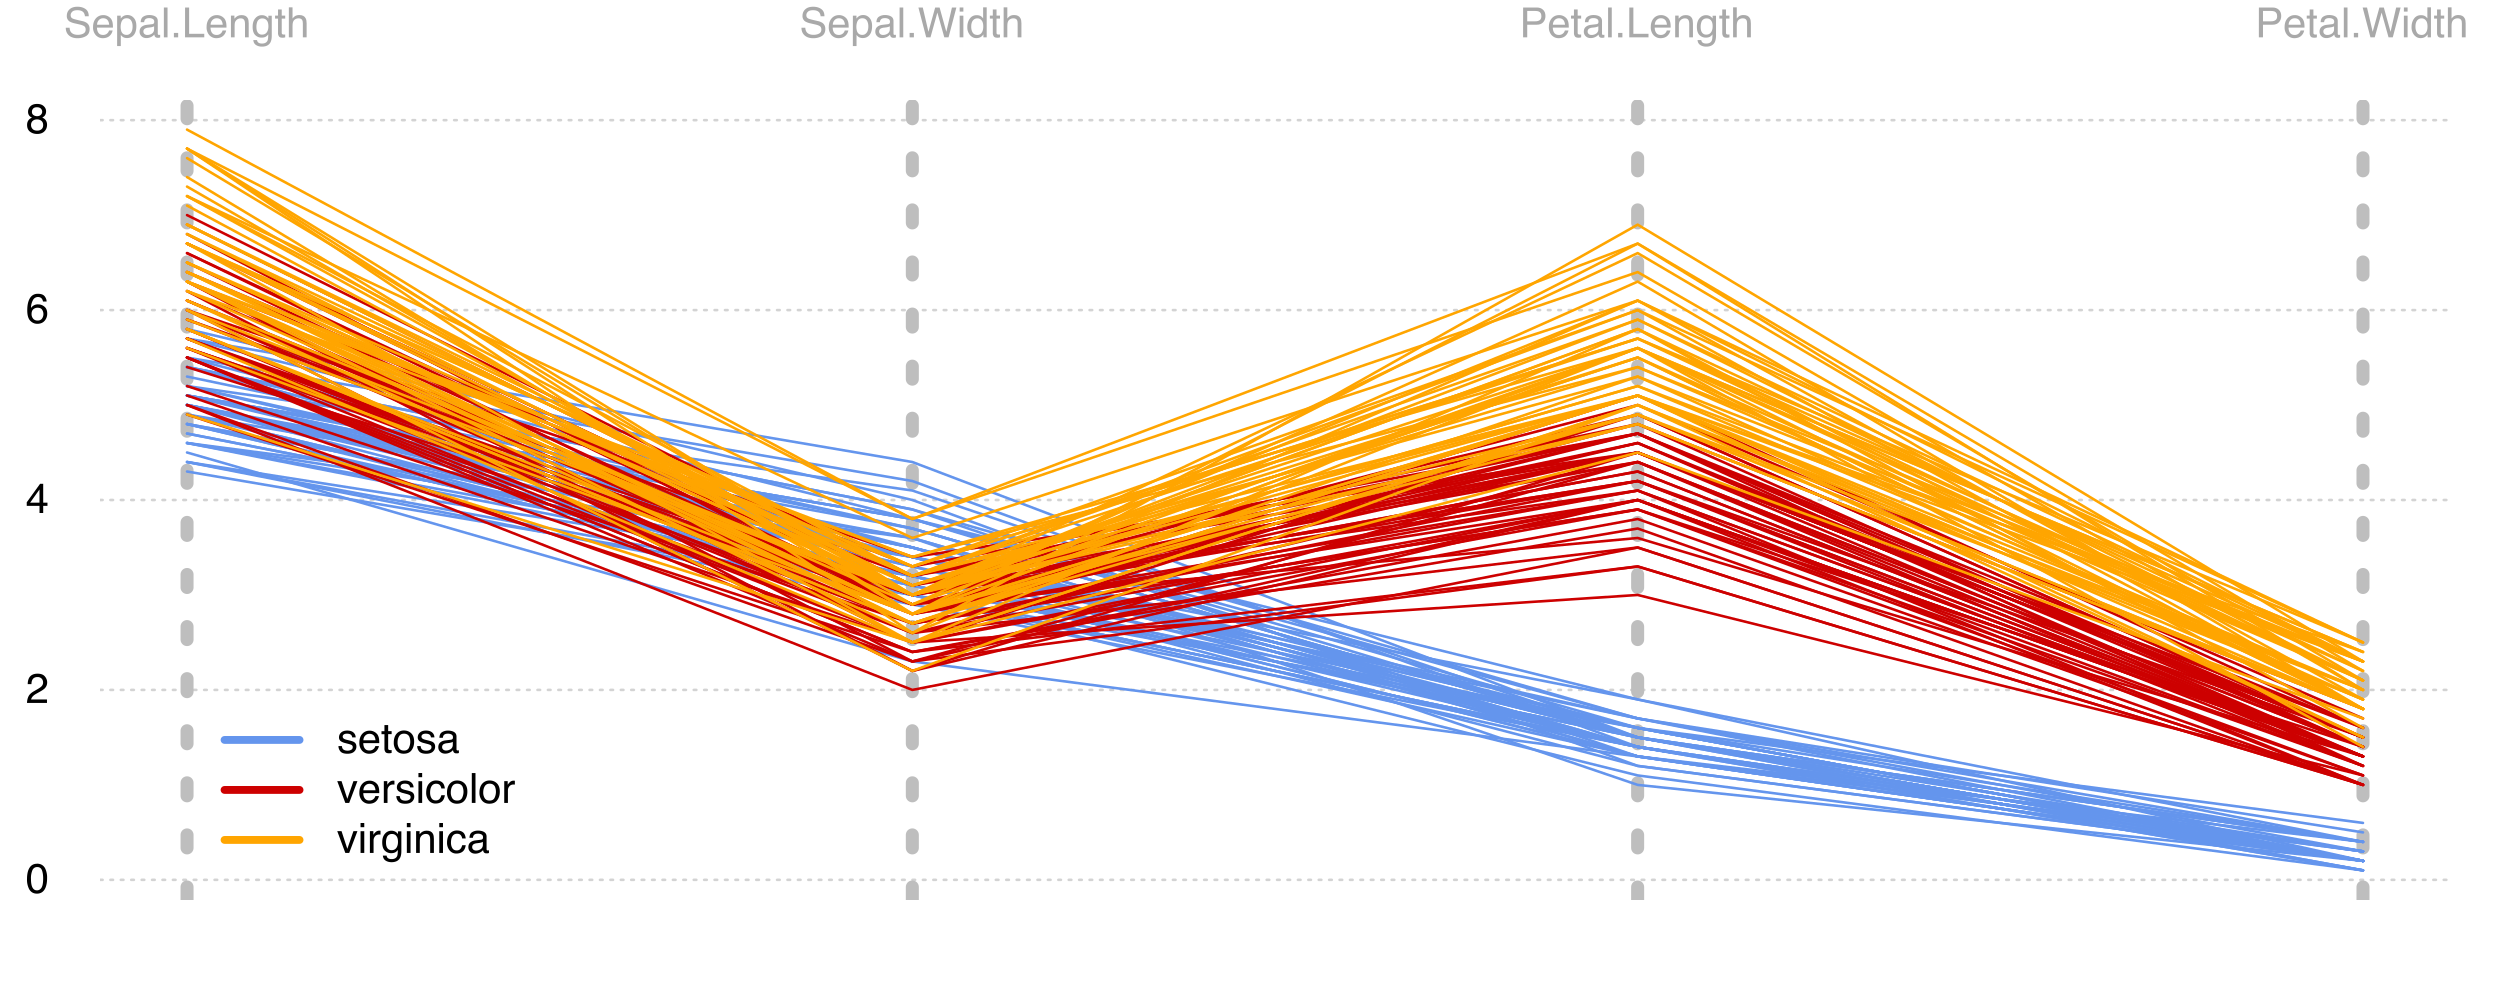 <svg xmlns="http://www.w3.org/2000/svg" xmlns:xlink="http://www.w3.org/1999/xlink" width="960" height="384" viewBox="0 0 720 288"><defs><symbol overflow="visible" id="j"><path d="M3.25-8.4c1.08 0 1.87.45 2.35 1.35a6 6 0 01.56 2.84c0 1.14-.17 2.08-.5 2.83C5.16-.3 4.36.23 3.24.23c-1 0-1.76-.43-2.25-1.3a6 6 0 01-.61-2.94c0-.96.12-1.78.36-2.46.46-1.27 1.3-1.91 2.5-1.91zM3.23-.72c.55 0 .99-.25 1.3-.73.33-.49.5-1.38.5-2.7 0-.96-.12-1.74-.35-2.36-.24-.61-.7-.92-1.37-.92-.62 0-1.08.3-1.36.87a6.02 6.02 0 00-.43 2.59c0 .85.09 1.54.27 2.06.28.8.76 1.19 1.44 1.19zm0 0"/></symbol><symbol overflow="visible" id="k"><path d="M.38 0C.4-.72.55-1.35.81-1.89c.26-.53.77-1.02 1.52-1.45L3.47-4c.5-.29.86-.54 1.06-.75.32-.32.48-.7.48-1.1 0-.5-.15-.88-.44-1.17a1.6 1.6 0 00-1.17-.43c-.72 0-1.22.27-1.5.82-.15.29-.23.7-.25 1.22H.58c.01-.73.15-1.33.4-1.8.46-.8 1.27-1.21 2.43-1.21.96 0 1.66.26 2.1.78.44.52.67 1.1.67 1.73 0 .68-.24 1.25-.71 1.73-.27.27-.77.61-1.47 1l-.8.45c-.39.21-.7.41-.91.6-.4.34-.63.72-.74 1.13h4.58v1zm0 0"/></symbol><symbol overflow="visible" id="l"><path d="M3.97-2.97v-3.8l-2.7 3.8zM3.98 0v-2.05H.3v-1.03l3.85-5.33h.89v5.44h1.23v.92H5.04V0zm0 0"/></symbol><symbol overflow="visible" id="m"><path d="M3.5-8.43c.95 0 1.6.25 1.97.73.37.49.55.99.55 1.5H4.98a1.86 1.86 0 00-.3-.77c-.25-.35-.64-.53-1.15-.53a1.6 1.6 0 00-1.4.82 4.71 4.71 0 00-.6 2.34 2.32 2.32 0 012.05-1.04c.7 0 1.32.23 1.84.68.53.45.78 1.12.78 2.01 0 .76-.24 1.44-.74 2.03-.5.58-1.2.88-2.12.88-.79 0-1.46-.3-2.04-.9-.57-.6-.85-1.6-.85-3 0-1.05.13-1.93.38-2.66.49-1.39 1.38-2.09 2.68-2.09zM3.44-.72c.56 0 .97-.19 1.25-.56a2.25 2.25 0 00.04-2.55c-.24-.39-.69-.58-1.34-.58-.45 0-.85.15-1.2.45-.33.3-.5.75-.5 1.36a2 2 0 00.46 1.34c.31.36.74.54 1.3.54zm0 0"/></symbol><symbol overflow="visible" id="n"><path d="M3.27-4.88c.46 0 .82-.12 1.08-.39a1.22 1.22 0 00.02-1.79c-.25-.26-.63-.39-1.14-.39-.51 0-.88.13-1.1.4-.23.26-.34.57-.34.92 0 .4.14.7.44.92.29.22.64.33 1.04.33zm.06 4.16c.49 0 .9-.13 1.21-.4.33-.26.49-.65.49-1.18 0-.54-.17-.95-.5-1.23a1.91 1.91 0 00-1.28-.42c-.5 0-.91.14-1.23.43-.32.28-.48.68-.48 1.19 0 .44.15.81.44 1.13.29.32.74.48 1.35.48zm-1.5-3.75c-.3-.12-.53-.27-.69-.44-.3-.31-.46-.72-.46-1.22 0-.62.23-1.16.68-1.61.45-.45 1.1-.67 1.93-.67.8 0 1.43.2 1.89.63.46.42.69.92.69 1.49 0 .52-.14.95-.4 1.27-.15.18-.38.36-.7.54.35.16.63.34.82.55.37.4.56.9.56 1.52 0 .74-.24 1.37-.74 1.88-.5.51-1.2.77-2.1.77-.82 0-1.51-.22-2.08-.67C.67-.87.4-1.5.4-2.36c0-.5.12-.92.36-1.28s.6-.64 1.08-.83zm0 0"/></symbol><symbol overflow="visible" id="o"><path d="M1.68-2.78c.02.5.14.89.34 1.2.39.56 1.07.85 2.05.85.43 0 .83-.07 1.2-.2.69-.23 1.03-.66 1.03-1.29 0-.47-.14-.8-.43-1-.3-.2-.77-.37-1.4-.51L3.3-4a5.4 5.4 0 01-1.61-.56 1.8 1.8 0 01-.82-1.62c0-.77.26-1.4.8-1.9s1.3-.74 2.28-.74c.9 0 1.66.21 2.3.65.63.44.94 1.13.94 2.09h-1.1a2.13 2.13 0 00-.37-1.06c-.36-.45-.96-.68-1.81-.68-.7 0-1.18.15-1.48.44-.3.29-.45.62-.45 1 0 .43.17.74.52.93.23.13.75.28 1.57.47l1.2.28a3.7 3.7 0 011.35.54c.55.4.82.99.82 1.75 0 .96-.35 1.64-1.04 2.05-.7.4-1.5.61-2.42.61-1.07 0-1.9-.27-2.51-.82-.6-.54-.9-1.28-.9-2.2zm0 0"/></symbol><symbol overflow="visible" id="p"><path d="M3.39-6.41A2.82 2.82 0 015.64-5.3c.2.32.35.68.42 1.1.06.3.1.76.1 1.39h-4.6c.01.64.16 1.15.44 1.53.29.39.72.58 1.31.58a1.7 1.7 0 001.72-1.28h1.03A2.76 2.76 0 015.27-.5c-.32.32-.72.53-1.18.64-.26.06-.55.1-.87.1-.78 0-1.44-.3-1.99-.86a3.32 3.32 0 01-.8-2.39c0-1 .27-1.82.81-2.45a2.7 2.7 0 012.15-.94zm1.68 2.77a2.72 2.72 0 00-.3-1.1c-.29-.5-.77-.76-1.45-.76-.48 0-.89.18-1.22.53-.33.35-.5.79-.52 1.33zm0 0"/></symbol><symbol overflow="visible" id="q"><path d="M3.42-.71c.5 0 .9-.2 1.23-.62.33-.4.5-1.03.5-1.85 0-.5-.08-.93-.23-1.28-.27-.7-.77-1.04-1.5-1.04s-1.23.36-1.5 1.1a4.34 4.34 0 000 2.72c.28.65.78.97 1.5.97zM.7-6.25h1.03v.84c.21-.29.44-.51.69-.67.35-.23.77-.35 1.25-.35.71 0 1.32.27 1.81.82.5.54.75 1.32.75 2.34 0 1.36-.36 2.34-1.08 2.93C4.7.03 4.16.2 3.56.2 3.1.21 2.7.11 2.37-.1c-.18-.12-.4-.32-.62-.6v3.2H.69zm0 0"/></symbol><symbol overflow="visible" id="r"><path d="M1.58-1.67c0 .3.12.54.33.72.23.18.5.26.8.26.37 0 .73-.08 1.08-.26.58-.28.87-.75.87-1.4v-.85c-.12.09-.3.16-.5.21-.2.06-.4.1-.59.12l-.64.08a2.4 2.4 0 00-.86.24.94.94 0 00-.49.88zM4.14-3.8c.24-.04.4-.14.49-.3.04-.1.07-.24.07-.41 0-.36-.13-.62-.4-.78a2.03 2.03 0 00-1.09-.25c-.55 0-.94.15-1.17.45-.13.16-.21.4-.25.73H.8c.02-.77.27-1.31.75-1.61.49-.3 1.05-.46 1.68-.46.74 0 1.34.14 1.8.42.46.28.69.72.69 1.31v3.62c0 .11.02.2.07.27.04.06.14.1.28.1l.16-.01.18-.03v.78c-.16.05-.29.08-.37.09l-.35.01c-.37 0-.63-.12-.8-.38a1.44 1.44 0 01-.17-.58c-.22.28-.52.53-.93.73-.4.2-.84.31-1.33.31-.58 0-1.06-.17-1.42-.53-.38-.35-.56-.8-.56-1.33 0-.58.18-1.03.54-1.35.37-.32.85-.52 1.43-.6zm0 0"/></symbol><symbol overflow="visible" id="s"><path d="M.8-8.6h1.06V0H.8zm0 0"/></symbol><symbol overflow="visible" id="t"><path d="M1.02-1.28h1.23V0H1.02zm0 0"/></symbol><symbol overflow="visible" id="u"><path d="M.91-8.6h1.17v7.58h4.36V0H.9zm0 0"/></symbol><symbol overflow="visible" id="v"><path d="M.77-6.27h1v.89c.3-.37.62-.64.95-.8.33-.16.7-.23 1.1-.23.9 0 1.5.3 1.81.93.17.34.26.82.26 1.46V0H4.82v-3.95c0-.39-.06-.7-.17-.93-.19-.4-.53-.59-1.03-.59-.25 0-.45.03-.6.08-.3.09-.55.26-.77.51-.18.21-.29.43-.34.65-.05.22-.08.53-.08.94V0H.77zm0 0"/></symbol><symbol overflow="visible" id="w"><path d="M2.99-6.39c.49 0 .92.12 1.29.37.2.13.4.33.6.6v-.8h.98V-.5c0 .8-.12 1.42-.35 1.89-.44.85-1.27 1.28-2.48 1.28-.67 0-1.24-.16-1.7-.46C.85 1.9.6 1.42.54.78h1.07c.06.28.15.5.31.65.24.23.6.35 1.12.35.81 0 1.34-.28 1.6-.85.14-.34.2-.94.2-1.8-.22.32-.47.56-.76.71-.3.16-.7.24-1.18.24-.68 0-1.28-.24-1.79-.73-.5-.48-.76-1.28-.76-2.39 0-1.05.25-1.87.77-2.46a2.38 2.38 0 011.86-.89zm1.9 3.23c0-.78-.16-1.36-.48-1.73a1.54 1.54 0 00-1.23-.56 1.5 1.5 0 00-1.52 1.04 4.1 4.1 0 00-.22 1.46c0 .7.15 1.24.43 1.61.29.37.68.55 1.16.55.76 0 1.29-.33 1.6-1.02.17-.39.26-.84.26-1.35zm0 0"/></symbol><symbol overflow="visible" id="x"><path d="M.98-8.03h1.07v1.76h1v.86h-1v4.09c0 .22.08.37.22.44.09.04.22.07.41.07h.17l.2-.02V0a2.41 2.41 0 01-.8.1c-.5 0-.83-.13-1-.38a1.69 1.69 0 01-.27-.98V-5.4H.13v-.86h.85zm0 0"/></symbol><symbol overflow="visible" id="y"><path d="M.77-8.64h1.06v3.21c.25-.31.47-.53.67-.66.34-.23.77-.34 1.27-.34.91 0 1.53.32 1.85.96.18.34.27.83.27 1.45V0H4.8v-3.95c0-.46-.05-.8-.17-1.02-.2-.34-.55-.51-1.08-.51-.44 0-.83.14-1.2.45-.35.3-.52.87-.52 1.7V0H.77zm0 0"/></symbol><symbol overflow="visible" id="z"><path d="M1.48-8.6l1.63 7 1.94-7h1.27l1.94 7 1.62-7h1.28L8.9 0H7.68l-2-7.14L3.7 0H2.47L.22-8.6zm0 0"/></symbol><symbol overflow="visible" id="A"><path d="M.77-6.25h1.07V0H.77zm0-2.36h1.07v1.2H.77zm0 0"/></symbol><symbol overflow="visible" id="B"><path d="M1.44-3.06c0 .67.15 1.23.43 1.69.28.45.74.67 1.37.67.49 0 .89-.2 1.2-.63.32-.42.47-1.02.47-1.8 0-.8-.16-1.39-.48-1.76a1.52 1.52 0 00-1.2-.58c-.53 0-.96.2-1.3.61-.32.4-.49 1-.49 1.8zm1.6-3.33c.47 0 .87.1 1.2.3.18.13.4.33.63.62v-3.17H5.9V0h-.95v-.88c-.25.4-.54.67-.87.84A2.5 2.5 0 012.9.22c-.7 0-1.3-.29-1.82-.88a3.45 3.45 0 01-.76-2.35c0-.91.23-1.7.7-2.37a2.3 2.3 0 012-1zm0 0"/></symbol><symbol overflow="visible" id="C"><path d="M1.02-8.6H4.9c.76 0 1.38.2 1.85.64.47.43.7 1.04.7 1.82 0 .67-.2 1.26-.62 1.75-.42.5-1.06.75-1.93.75H2.2V0H1.01zm5.25 2.47c0-.64-.23-1.07-.7-1.3-.26-.11-.6-.18-1.06-.18H2.2v2.99h2.32c.53 0 .95-.11 1.28-.34.32-.22.48-.61.48-1.17zm0 0"/></symbol><symbol overflow="visible" id="D"><path d="M1.4-1.97c.03.35.12.62.26.81.27.34.73.51 1.39.51.39 0 .73-.08 1.03-.26.3-.16.44-.43.44-.79a.67.67 0 00-.36-.6 4.49 4.49 0 00-.9-.3l-.83-.22a4.09 4.09 0 01-1.19-.45 1.33 1.33 0 01-.68-1.18c0-.59.22-1.07.64-1.44.43-.37 1-.55 1.73-.55.94 0 1.62.28 2.05.83.26.35.38.74.38 1.14h-1c-.02-.24-.1-.46-.25-.65-.24-.28-.66-.42-1.26-.42-.4 0-.7.08-.9.23-.21.15-.32.36-.32.6 0 .28.14.5.4.66.17.1.4.18.7.26l.7.17c.76.18 1.27.36 1.52.53.41.27.62.7.62 1.27 0 .56-.21 1.05-.64 1.45-.42.4-1.07.61-1.94.61-.93 0-1.6-.21-1.98-.63A2.4 2.4 0 01.4-1.97zm0 0"/></symbol><symbol overflow="visible" id="E"><path d="M3.27-.68c.7 0 1.17-.27 1.43-.8a4 4 0 00.11-3.2c-.3-.57-.81-.86-1.54-.86-.64 0-1.1.25-1.4.74-.3.5-.44 1.09-.44 1.78a3 3 0 00.44 1.67c.29.45.75.67 1.4.67zm.03-5.78c.81 0 1.5.27 2.06.81.55.54.84 1.33.84 2.38 0 1.01-.25 1.85-.75 2.5-.49.67-1.25 1-2.29 1-.86 0-1.54-.3-2.05-.88A3.46 3.46 0 01.34-3c0-1.05.27-1.9.8-2.52a2.7 2.7 0 012.16-.94zm0 0"/></symbol><symbol overflow="visible" id="F"><path d="M1.29-6.27l1.67 5.1 1.76-5.1h1.15L3.5 0H2.38L.06-6.27zm0 0"/></symbol><symbol overflow="visible" id="G"><path d="M.8-6.27h1v1.08c.09-.21.29-.47.6-.77a1.56 1.56 0 011.22-.45l.24.02v1.12a1.63 1.63 0 00-.35-.03c-.53 0-.94.17-1.22.51-.29.34-.43.74-.43 1.18V0H.8zm0 0"/></symbol><symbol overflow="visible" id="H"><path d="M3.2-6.46c.7 0 1.28.17 1.72.52.44.34.7.93.8 1.78H4.7a1.9 1.9 0 00-.43-.97c-.23-.26-.58-.39-1.07-.39-.68 0-1.16.33-1.45.99-.19.42-.28.95-.28 1.58 0 .63.13 1.15.4 1.58.26.43.68.65 1.25.65.44 0 .79-.14 1.04-.4.26-.27.43-.64.54-1.1h1.02c-.12.83-.41 1.44-.88 1.83-.47.38-1.07.57-1.8.57a2.4 2.4 0 01-1.96-.9 3.44 3.44 0 01-.74-2.24c0-1.1.27-1.96.8-2.58a2.6 2.6 0 012.06-.92zm0 0"/></symbol><clipPath id="a"><path d="M28.8 253h676.8v1H28.8zm0 0"/></clipPath><clipPath id="b"><path d="M28.8 198h676.8v2H28.8zm0 0"/></clipPath><clipPath id="c"><path d="M28.8 143h676.8v2H28.8zm0 0"/></clipPath><clipPath id="d"><path d="M28.8 88h676.8v2H28.8zm0 0"/></clipPath><clipPath id="e"><path d="M28.8 34h676.8v1H28.8zm0 0"/></clipPath><clipPath id="f"><path d="M51 28.8h5v230.4h-5zm0 0"/></clipPath><clipPath id="g"><path d="M260 28.8h5v230.4h-5zm0 0"/></clipPath><clipPath id="h"><path d="M469 28.8h5v230.4h-5zm0 0"/></clipPath><clipPath id="i"><path d="M678 28.8h5v230.4h-5zm0 0"/></clipPath></defs><path fill="#fff" d="M0 0h720v288H0z"/><g clip-path="url(#a)"><path d="M28.8 253.4h676.8" fill="none" stroke-width=".75" stroke-linecap="round" stroke-linejoin="round" stroke="#d3d3d3" stroke-dasharray=".75 2.25" stroke-miterlimit="10"/></g><g clip-path="url(#b)"><path d="M28.8 198.7h676.8" fill="none" stroke-width=".75" stroke-linecap="round" stroke-linejoin="round" stroke="#d3d3d3" stroke-dasharray=".75 2.25" stroke-miterlimit="10"/></g><g clip-path="url(#c)"><path d="M28.8 144h676.8" fill="none" stroke-width=".75" stroke-linecap="round" stroke-linejoin="round" stroke="#d3d3d3" stroke-dasharray=".75 2.25" stroke-miterlimit="10"/></g><g clip-path="url(#d)"><path d="M28.8 89.3h676.8" fill="none" stroke-width=".75" stroke-linecap="round" stroke-linejoin="round" stroke="#d3d3d3" stroke-dasharray=".75 2.25" stroke-miterlimit="10"/></g><g clip-path="url(#e)"><path d="M28.8 34.6h676.8" fill="none" stroke-width=".75" stroke-linecap="round" stroke-linejoin="round" stroke="#d3d3d3" stroke-dasharray=".75 2.25" stroke-miterlimit="10"/></g><g clip-path="url(#f)"><path d="M53.87 259.2V28.8" fill="none" stroke-width="3.75" stroke-linecap="round" stroke-linejoin="round" stroke="#bebebe" stroke-dasharray="3.75 11.25" stroke-miterlimit="10"/></g><g clip-path="url(#g)"><path d="M262.75 259.2V28.8" fill="none" stroke-width="3.75" stroke-linecap="round" stroke-linejoin="round" stroke="#bebebe" stroke-dasharray="3.75 11.25" stroke-miterlimit="10"/></g><g clip-path="url(#h)"><path d="M471.64 259.2V28.8" fill="none" stroke-width="3.75" stroke-linecap="round" stroke-linejoin="round" stroke="#bebebe" stroke-dasharray="3.75 11.25" stroke-miterlimit="10"/></g><g clip-path="url(#i)"><path d="M680.54 259.2V28.8" fill="none" stroke-width="3.75" stroke-linecap="round" stroke-linejoin="round" stroke="#bebebe" stroke-dasharray="3.75 11.25" stroke-miterlimit="10"/></g><path d="M53.87 113.91l208.88 43.77 208.9 57.43 208.89 32.82" fill="none" stroke-width=".75" stroke-linecap="round" stroke-linejoin="round" stroke="#6495ed" stroke-miterlimit="10"/><path d="M53.87 119.38l208.88 51.97 208.9 43.76 208.89 32.82" fill="none" stroke-width=".75" stroke-linecap="round" stroke-linejoin="round" stroke="#6495ed" stroke-miterlimit="10"/><path d="M53.87 124.86l208.88 41.02 208.9 51.97 208.89 30.08" fill="none" stroke-width=".75" stroke-linecap="round" stroke-linejoin="round" stroke="#6495ed" stroke-miterlimit="10"/><path d="M53.87 127.59l208.88 41.03 208.9 43.75 208.89 35.56" fill="none" stroke-width=".75" stroke-linecap="round" stroke-linejoin="round" stroke="#6495ed" stroke-miterlimit="10"/><path d="M53.87 116.65l208.88 38.3 208.9 60.16 208.89 32.82" fill="none" stroke-width=".75" stroke-linecap="round" stroke-linejoin="round" stroke="#6495ed" stroke-miterlimit="10"/><path d="M53.87 105.71l208.88 41.02 208.9 60.18 208.89 35.55" fill="none" stroke-width=".75" stroke-linecap="round" stroke-linejoin="round" stroke="#6495ed" stroke-miterlimit="10"/><path d="M53.87 127.59l208.88 32.82 208.9 54.7 208.89 30.09" fill="none" stroke-width=".75" stroke-linecap="round" stroke-linejoin="round" stroke="#6495ed" stroke-miterlimit="10"/><path d="M53.87 116.65l208.88 43.76 208.9 51.97 208.89 35.55" fill="none" stroke-width=".75" stroke-linecap="round" stroke-linejoin="round" stroke="#6495ed" stroke-miterlimit="10"/><path d="M53.87 133.06l208.88 41.03 208.9 41.02 208.89 32.82" fill="none" stroke-width=".75" stroke-linecap="round" stroke-linejoin="round" stroke="#6495ed" stroke-miterlimit="10"/><path d="M53.87 119.38l208.88 49.24 208.9 43.75 208.89 38.3" fill="none" stroke-width=".75" stroke-linecap="round" stroke-linejoin="round" stroke="#6495ed" stroke-miterlimit="10"/><path d="M53.87 105.71l208.88 46.5 208.9 60.16 208.89 35.56" fill="none" stroke-width=".75" stroke-linecap="round" stroke-linejoin="round" stroke="#6495ed" stroke-miterlimit="10"/><path d="M53.87 122.12l208.88 38.29 208.9 49.23 208.89 38.29" fill="none" stroke-width=".75" stroke-linecap="round" stroke-linejoin="round" stroke="#6495ed" stroke-miterlimit="10"/><path d="M53.87 122.12l208.88 49.23 208.9 43.76 208.89 35.56" fill="none" stroke-width=".75" stroke-linecap="round" stroke-linejoin="round" stroke="#6495ed" stroke-miterlimit="10"/><path d="M53.87 135.8l208.88 35.55 208.9 51.97 208.89 27.35" fill="none" stroke-width=".75" stroke-linecap="round" stroke-linejoin="round" stroke="#6495ed" stroke-miterlimit="10"/><path d="M53.87 94.77L262.75 144l208.9 76.58 208.89 27.35" fill="none" stroke-width=".75" stroke-linecap="round" stroke-linejoin="round" stroke="#6495ed" stroke-miterlimit="10"/><path d="M53.87 97.5l208.88 35.56 208.9 79.31 208.89 30.1" fill="none" stroke-width=".75" stroke-linecap="round" stroke-linejoin="round" stroke="#6495ed" stroke-miterlimit="10"/><path d="M53.87 105.71l208.88 41.02 208.9 71.12 208.89 24.61" fill="none" stroke-width=".75" stroke-linecap="round" stroke-linejoin="round" stroke="#6495ed" stroke-miterlimit="10"/><path d="M53.87 113.91l208.88 43.77 208.9 57.43 208.89 30.09" fill="none" stroke-width=".75" stroke-linecap="round" stroke-linejoin="round" stroke="#6495ed" stroke-miterlimit="10"/><path d="M53.87 97.5l208.88 51.97 208.9 57.44 208.89 38.29" fill="none" stroke-width=".75" stroke-linecap="round" stroke-linejoin="round" stroke="#6495ed" stroke-miterlimit="10"/><path d="M53.87 113.91l208.88 35.56 208.9 62.9 208.89 32.83" fill="none" stroke-width=".75" stroke-linecap="round" stroke-linejoin="round" stroke="#6495ed" stroke-miterlimit="10"/><path d="M53.87 105.71l208.88 54.7 208.9 46.5 208.89 41.02" fill="none" stroke-width=".75" stroke-linecap="round" stroke-linejoin="round" stroke="#6495ed" stroke-miterlimit="10"/><path d="M53.87 113.91l208.88 38.3 208.9 60.16 208.89 30.1" fill="none" stroke-width=".75" stroke-linecap="round" stroke-linejoin="round" stroke="#6495ed" stroke-miterlimit="10"/><path d="M53.87 127.59l208.88 27.35 208.9 71.11 208.89 21.88" fill="none" stroke-width=".75" stroke-linecap="round" stroke-linejoin="round" stroke="#6495ed" stroke-miterlimit="10"/><path d="M53.87 113.91l208.88 49.23 208.9 43.77 208.89 32.82" fill="none" stroke-width=".75" stroke-linecap="round" stroke-linejoin="round" stroke="#6495ed" stroke-miterlimit="10"/><path d="M53.87 122.12l208.88 38.29 208.9 41.03 208.89 46.49" fill="none" stroke-width=".75" stroke-linecap="round" stroke-linejoin="round" stroke="#6495ed" stroke-miterlimit="10"/><path d="M53.87 116.65l208.88 54.7 417.79 76.58" fill="none" stroke-width=".75" stroke-linecap="round" stroke-linejoin="round" stroke="#6495ed" stroke-miterlimit="10"/><path d="M53.87 116.65l208.88 43.76 208.9 49.23 208.89 32.82" fill="none" stroke-width=".75" stroke-linecap="round" stroke-linejoin="round" stroke="#6495ed" stroke-miterlimit="10"/><path d="M53.87 111.18l208.88 46.5 208.9 54.7 208.89 35.55" fill="none" stroke-width=".75" stroke-linecap="round" stroke-linejoin="round" stroke="#6495ed" stroke-miterlimit="10"/><path d="M53.87 111.18l208.88 49.23 208.9 54.7 208.89 32.82" fill="none" stroke-width=".75" stroke-linecap="round" stroke-linejoin="round" stroke="#6495ed" stroke-miterlimit="10"/><path d="M53.87 124.86l208.88 41.02 208.9 43.76 208.89 38.29" fill="none" stroke-width=".75" stroke-linecap="round" stroke-linejoin="round" stroke="#6495ed" stroke-miterlimit="10"/><path d="M53.87 122.12l208.88 46.5 208.9 41.02 208.89 38.29" fill="none" stroke-width=".75" stroke-linecap="round" stroke-linejoin="round" stroke="#6495ed" stroke-miterlimit="10"/><path d="M53.87 105.71l208.88 54.7 208.9 51.97 208.89 30.08" fill="none" stroke-width=".75" stroke-linecap="round" stroke-linejoin="round" stroke="#6495ed" stroke-miterlimit="10"/><path d="M53.87 111.18l208.88 30.09 208.9 71.1 208.89 38.3" fill="none" stroke-width=".75" stroke-linecap="round" stroke-linejoin="round" stroke="#6495ed" stroke-miterlimit="10"/><path d="M53.87 102.97l208.88 35.56 208.9 76.58 208.89 32.82" fill="none" stroke-width=".75" stroke-linecap="round" stroke-linejoin="round" stroke="#6495ed" stroke-miterlimit="10"/><path d="M53.87 119.38l208.88 49.24 208.9 43.75 208.89 35.56" fill="none" stroke-width=".75" stroke-linecap="round" stroke-linejoin="round" stroke="#6495ed" stroke-miterlimit="10"/><path d="M53.87 116.65l208.88 49.23 208.9 54.7 208.89 27.35" fill="none" stroke-width=".75" stroke-linecap="round" stroke-linejoin="round" stroke="#6495ed" stroke-miterlimit="10"/><path d="M53.87 102.97l208.88 54.7 208.9 60.18 208.89 30.08" fill="none" stroke-width=".75" stroke-linecap="round" stroke-linejoin="round" stroke="#6495ed" stroke-miterlimit="10"/><path d="M53.87 119.38l208.88 35.56 208.9 60.17 208.89 35.56" fill="none" stroke-width=".75" stroke-linecap="round" stroke-linejoin="round" stroke="#6495ed" stroke-miterlimit="10"/><path d="M53.87 133.06l208.88 38.3 208.9 46.49 208.89 30.08" fill="none" stroke-width=".75" stroke-linecap="round" stroke-linejoin="round" stroke="#6495ed" stroke-miterlimit="10"/><path d="M53.87 113.91l208.88 46.5 208.9 51.97 208.89 35.55" fill="none" stroke-width=".75" stroke-linecap="round" stroke-linejoin="round" stroke="#6495ed" stroke-miterlimit="10"/><path d="M53.87 116.65l208.88 41.03 208.9 60.17 208.89 27.35" fill="none" stroke-width=".75" stroke-linecap="round" stroke-linejoin="round" stroke="#6495ed" stroke-miterlimit="10"/><path d="M53.87 130.32l208.88 60.18 208.9 27.35 208.89 27.35" fill="none" stroke-width=".75" stroke-linecap="round" stroke-linejoin="round" stroke="#6495ed" stroke-miterlimit="10"/><path d="M53.87 133.06l208.88 32.82 208.9 51.97 208.89 30.08" fill="none" stroke-width=".75" stroke-linecap="round" stroke-linejoin="round" stroke="#6495ed" stroke-miterlimit="10"/><path d="M53.87 116.65l208.88 41.03 208.9 51.96L680.53 237" fill="none" stroke-width=".75" stroke-linecap="round" stroke-linejoin="round" stroke="#6495ed" stroke-miterlimit="10"/><path d="M53.87 113.91l208.88 35.56 208.9 51.97 208.89 41.02M53.87 122.12l208.88 49.23 208.9 43.76 208.89 30.09" fill="none" stroke-width=".75" stroke-linecap="round" stroke-linejoin="round" stroke="#6495ed" stroke-miterlimit="10"/><path d="M53.87 113.91l208.88 35.56 208.9 60.17 208.89 38.29" fill="none" stroke-width=".75" stroke-linecap="round" stroke-linejoin="round" stroke="#6495ed" stroke-miterlimit="10"/><path d="M53.87 127.59l208.88 38.29 208.9 49.23 208.89 32.82" fill="none" stroke-width=".75" stroke-linecap="round" stroke-linejoin="round" stroke="#6495ed" stroke-miterlimit="10"/><path d="M53.87 108.45l208.88 43.76 208.9 60.16 208.89 35.56" fill="none" stroke-width=".75" stroke-linecap="round" stroke-linejoin="round" stroke="#6495ed" stroke-miterlimit="10"/><path d="M53.87 116.65l208.88 46.5 208.9 51.96 208.89 32.82" fill="none" stroke-width=".75" stroke-linecap="round" stroke-linejoin="round" stroke="#6495ed" stroke-miterlimit="10"/><path d="M53.87 61.95l208.88 103.93 208.9-41.02 208.89 90.25" fill="none" stroke-width=".75" stroke-linecap="round" stroke-linejoin="round" stroke="#cd0000" stroke-miterlimit="10"/><path d="M53.87 78.36l208.88 87.52 208.9-35.56 208.89 82.06" fill="none" stroke-width=".75" stroke-linecap="round" stroke-linejoin="round" stroke="#cd0000" stroke-miterlimit="10"/><path d="M53.87 64.68l208.88 103.94 208.9-49.24 208.89 93" fill="none" stroke-width=".75" stroke-linecap="round" stroke-linejoin="round" stroke="#cd0000" stroke-miterlimit="10"/><path d="M53.87 102.97l208.88 87.53 208.9-46.5 208.89 73.85" fill="none" stroke-width=".75" stroke-linecap="round" stroke-linejoin="round" stroke="#cd0000" stroke-miterlimit="10"/><path d="M53.87 75.63l208.88 101.19 208.9-49.23 208.89 84.78" fill="none" stroke-width=".75" stroke-linecap="round" stroke-linejoin="round" stroke="#cd0000" stroke-miterlimit="10"/><path d="M53.87 97.5l208.88 79.32 208.9-46.5 208.89 87.53" fill="none" stroke-width=".75" stroke-linecap="round" stroke-linejoin="round" stroke="#cd0000" stroke-miterlimit="10"/><path d="M53.87 81.1l208.88 82.04 208.9-38.28 208.89 84.78" fill="none" stroke-width=".75" stroke-linecap="round" stroke-linejoin="round" stroke="#cd0000" stroke-miterlimit="10"/><path d="M53.87 119.38l208.88 68.38 208.9-24.62 208.89 62.91" fill="none" stroke-width=".75" stroke-linecap="round" stroke-linejoin="round" stroke="#cd0000" stroke-miterlimit="10"/><path d="M53.87 72.9l208.88 101.19 208.9-46.5 208.89 90.26" fill="none" stroke-width=".75" stroke-linecap="round" stroke-linejoin="round" stroke="#cd0000" stroke-miterlimit="10"/><path d="M53.87 111.18l208.88 68.37 208.9-32.82 208.89 68.38" fill="none" stroke-width=".75" stroke-linecap="round" stroke-linejoin="round" stroke="#cd0000" stroke-miterlimit="10"/><path d="M53.87 116.65l208.88 82.05 208.9-41.02 208.89 68.37" fill="none" stroke-width=".75" stroke-linecap="round" stroke-linejoin="round" stroke="#cd0000" stroke-miterlimit="10"/><path d="M53.87 92.04l208.88 79.31 208.9-32.82 208.89 73.84" fill="none" stroke-width=".75" stroke-linecap="round" stroke-linejoin="round" stroke="#cd0000" stroke-miterlimit="10"/><path d="M53.87 89.3l208.88 103.93L471.65 144l208.89 82.05" fill="none" stroke-width=".75" stroke-linecap="round" stroke-linejoin="round" stroke="#cd0000" stroke-miterlimit="10"/><path d="M53.87 86.56l208.88 87.53 208.9-49.23 208.89 90.25" fill="none" stroke-width=".75" stroke-linecap="round" stroke-linejoin="round" stroke="#cd0000" stroke-miterlimit="10"/><path d="M53.87 100.24l208.88 73.85 208.9-19.15 208.89 62.9" fill="none" stroke-width=".75" stroke-linecap="round" stroke-linejoin="round" stroke="#cd0000" stroke-miterlimit="10"/><path d="M53.87 70.15l208.88 98.47 208.9-35.56 208.89 82.05" fill="none" stroke-width=".75" stroke-linecap="round" stroke-linejoin="round" stroke="#cd0000" stroke-miterlimit="10"/><path d="M53.87 100.24l208.88 71.11 208.9-41.03 208.89 82.06" fill="none" stroke-width=".75" stroke-linecap="round" stroke-linejoin="round" stroke="#cd0000" stroke-miterlimit="10"/><path d="M53.87 94.77l208.88 84.78 208.9-38.28 208.89 84.78" fill="none" stroke-width=".75" stroke-linecap="round" stroke-linejoin="round" stroke="#cd0000" stroke-miterlimit="10"/><path d="M53.87 83.83l208.88 109.4 208.9-62.9 208.89 82.04" fill="none" stroke-width=".75" stroke-linecap="round" stroke-linejoin="round" stroke="#cd0000" stroke-miterlimit="10"/><path d="M53.87 100.24l208.88 84.79 208.9-38.3 208.89 76.59" fill="none" stroke-width=".75" stroke-linecap="round" stroke-linejoin="round" stroke="#cd0000" stroke-miterlimit="10"/><path d="M53.87 92.04l208.88 73.84 208.9-43.76 208.89 82.05" fill="none" stroke-width=".75" stroke-linecap="round" stroke-linejoin="round" stroke="#cd0000" stroke-miterlimit="10"/><path d="M53.87 86.56l208.88 90.26L471.65 144l208.89 73.85" fill="none" stroke-width=".75" stroke-linecap="round" stroke-linejoin="round" stroke="#cd0000" stroke-miterlimit="10"/><path d="M53.87 81.1l208.88 103.93 208.9-65.65 208.89 93" fill="none" stroke-width=".75" stroke-linecap="round" stroke-linejoin="round" stroke="#cd0000" stroke-miterlimit="10"/><path d="M53.87 86.56l208.88 90.26 208.9-51.96 208.89 95.72" fill="none" stroke-width=".75" stroke-linecap="round" stroke-linejoin="round" stroke="#cd0000" stroke-miterlimit="10"/><path d="M53.87 78.36l208.88 95.73 208.9-38.3 208.89 82.06" fill="none" stroke-width=".75" stroke-linecap="round" stroke-linejoin="round" stroke="#cd0000" stroke-miterlimit="10"/><path d="M53.87 72.9l208.88 98.45 208.9-38.3 208.89 82.06" fill="none" stroke-width=".75" stroke-linecap="round" stroke-linejoin="round" stroke="#cd0000" stroke-miterlimit="10"/><path d="M53.87 67.42l208.88 109.4 208.9-54.7 208.89 92.99" fill="none" stroke-width=".75" stroke-linecap="round" stroke-linejoin="round" stroke="#cd0000" stroke-miterlimit="10"/><path d="M53.87 70.15l208.88 101.2 208.9-54.7 208.89 90.26" fill="none" stroke-width=".75" stroke-linecap="round" stroke-linejoin="round" stroke="#cd0000" stroke-miterlimit="10"/><path d="M53.87 89.3l208.88 84.79 208.9-43.77 208.89 82.06" fill="none" stroke-width=".75" stroke-linecap="round" stroke-linejoin="round" stroke="#cd0000" stroke-miterlimit="10"/><path d="M53.87 97.5l208.88 84.79 208.9-24.61 208.89 68.37" fill="none" stroke-width=".75" stroke-linecap="round" stroke-linejoin="round" stroke="#cd0000" stroke-miterlimit="10"/><path d="M53.87 102.97l208.88 84.8 208.9-38.3 208.89 73.85" fill="none" stroke-width=".75" stroke-linecap="round" stroke-linejoin="round" stroke="#cd0000" stroke-miterlimit="10"/><path d="M53.87 102.97l208.88 84.8 208.9-35.56 208.89 73.84" fill="none" stroke-width=".75" stroke-linecap="round" stroke-linejoin="round" stroke="#cd0000" stroke-miterlimit="10"/><path d="M53.87 94.77l208.88 84.78 208.9-32.82 208.89 73.85" fill="none" stroke-width=".75" stroke-linecap="round" stroke-linejoin="round" stroke="#cd0000" stroke-miterlimit="10"/><path d="M53.87 89.3l208.88 90.25 208.9-65.64 208.89 95.73" fill="none" stroke-width=".75" stroke-linecap="round" stroke-linejoin="round" stroke="#cd0000" stroke-miterlimit="10"/><path d="M53.87 105.71l208.88 65.64 208.9-41.03 208.89 82.06" fill="none" stroke-width=".75" stroke-linecap="round" stroke-linejoin="round" stroke="#cd0000" stroke-miterlimit="10"/><path d="M53.87 89.3l208.88 71.11 208.9-30.09 208.89 79.32" fill="none" stroke-width=".75" stroke-linecap="round" stroke-linejoin="round" stroke="#cd0000" stroke-miterlimit="10"/><path d="M53.87 70.15l208.88 98.47 208.9-43.76 208.89 87.52" fill="none" stroke-width=".75" stroke-linecap="round" stroke-linejoin="round" stroke="#cd0000" stroke-miterlimit="10"/><path d="M53.87 81.1l208.88 109.4 208.9-57.44 208.89 84.79" fill="none" stroke-width=".75" stroke-linecap="round" stroke-linejoin="round" stroke="#cd0000" stroke-miterlimit="10"/><path d="M53.87 100.24l208.88 71.11 208.9-30.08 208.89 76.58" fill="none" stroke-width=".75" stroke-linecap="round" stroke-linejoin="round" stroke="#cd0000" stroke-miterlimit="10"/><path d="M53.87 102.97l208.88 82.06L471.65 144l208.89 73.85" fill="none" stroke-width=".75" stroke-linecap="round" stroke-linejoin="round" stroke="#cd0000" stroke-miterlimit="10"/><path d="M53.87 102.97l208.88 79.32 208.9-49.23 208.89 87.52" fill="none" stroke-width=".75" stroke-linecap="round" stroke-linejoin="round" stroke="#cd0000" stroke-miterlimit="10"/><path d="M53.87 86.56l208.88 84.8 208.9-43.77 208.89 87.52" fill="none" stroke-width=".75" stroke-linecap="round" stroke-linejoin="round" stroke="#cd0000" stroke-miterlimit="10"/><path d="M53.87 94.77l208.88 87.52L471.65 144l208.89 76.58" fill="none" stroke-width=".75" stroke-linecap="round" stroke-linejoin="round" stroke="#cd0000" stroke-miterlimit="10"/><path d="M53.87 116.65l208.88 73.85 208.9-27.36 208.89 62.91" fill="none" stroke-width=".75" stroke-linecap="round" stroke-linejoin="round" stroke="#cd0000" stroke-miterlimit="10"/><path d="M53.87 100.24l208.88 79.31 208.9-41.02 208.89 79.32" fill="none" stroke-width=".75" stroke-linecap="round" stroke-linejoin="round" stroke="#cd0000" stroke-miterlimit="10"/><path d="M53.87 97.5l208.88 73.85 208.9-32.82 208.89 82.05" fill="none" stroke-width=".75" stroke-linecap="round" stroke-linejoin="round" stroke="#cd0000" stroke-miterlimit="10"/><path d="M53.87 97.5l208.88 76.59 208.9-35.56 208.89 79.32" fill="none" stroke-width=".75" stroke-linecap="round" stroke-linejoin="round" stroke="#cd0000" stroke-miterlimit="10"/><path d="M53.87 83.83l208.88 90.26 208.9-38.3 208.89 82.06" fill="none" stroke-width=".75" stroke-linecap="round" stroke-linejoin="round" stroke="#cd0000" stroke-miterlimit="10"/><path d="M53.87 113.91l208.88 71.12 208.9-13.68 208.89 51.97" fill="none" stroke-width=".75" stroke-linecap="round" stroke-linejoin="round" stroke="#cd0000" stroke-miterlimit="10"/><path d="M53.87 97.5l208.88 79.32 208.9-35.55 208.89 76.58" fill="none" stroke-width=".75" stroke-linecap="round" stroke-linejoin="round" stroke="#cd0000" stroke-miterlimit="10"/><path d="M53.87 81.1l208.88 82.04 208.9-73.84 208.89 95.73" fill="none" stroke-width=".75" stroke-linecap="round" stroke-linejoin="round" stroke="orange" stroke-miterlimit="10"/><path d="M53.87 94.77l208.88 84.78 208.9-65.64 208.89 87.53" fill="none" stroke-width=".75" stroke-linecap="round" stroke-linejoin="round" stroke="orange" stroke-miterlimit="10"/><path d="M53.87 59.21l208.88 112.14 208.9-79.31 208.89 103.92" fill="none" stroke-width=".75" stroke-linecap="round" stroke-linejoin="round" stroke="orange" stroke-miterlimit="10"/><path d="M53.87 81.1l208.88 92.99 208.9-73.85 208.89 103.93" fill="none" stroke-width=".75" stroke-linecap="round" stroke-linejoin="round" stroke="orange" stroke-miterlimit="10"/><path d="M53.87 75.63l208.88 95.72 208.9-76.58 208.89 98.46" fill="none" stroke-width=".75" stroke-linecap="round" stroke-linejoin="round" stroke="orange" stroke-miterlimit="10"/><path d="M53.87 45.54l208.88 125.81 208.9-98.46 208.89 123.07" fill="none" stroke-width=".75" stroke-linecap="round" stroke-linejoin="round" stroke="orange" stroke-miterlimit="10"/><path d="M53.87 119.38l208.88 65.65 208.9-54.7 208.89 76.58" fill="none" stroke-width=".75" stroke-linecap="round" stroke-linejoin="round" stroke="orange" stroke-miterlimit="10"/><path d="M53.87 53.74L262.75 174.1l208.9-93 208.89 123.08" fill="none" stroke-width=".75" stroke-linecap="round" stroke-linejoin="round" stroke="orange" stroke-miterlimit="10"/><path d="M53.87 70.15l208.88 114.88 208.9-90.26 208.89 109.4" fill="none" stroke-width=".75" stroke-linecap="round" stroke-linejoin="round" stroke="orange" stroke-miterlimit="10"/><path d="M53.87 56.48l208.88 98.46 208.9-68.38 208.89 98.47" fill="none" stroke-width=".75" stroke-linecap="round" stroke-linejoin="round" stroke="orange" stroke-miterlimit="10"/><path d="M53.87 75.63l208.88 90.25 208.9-51.97 208.89 84.79" fill="none" stroke-width=".75" stroke-linecap="round" stroke-linejoin="round" stroke="orange" stroke-miterlimit="10"/><path d="M53.87 78.36l208.88 101.2 208.9-71.11 208.89 92.99" fill="none" stroke-width=".75" stroke-linecap="round" stroke-linejoin="round" stroke="orange" stroke-miterlimit="10"/><path d="M53.87 67.42l208.88 103.93 208.9-68.38 208.89 93" fill="none" stroke-width=".75" stroke-linecap="round" stroke-linejoin="round" stroke="orange" stroke-miterlimit="10"/><path d="M53.87 97.5l208.88 87.53 208.9-68.38 208.89 82.05" fill="none" stroke-width=".75" stroke-linecap="round" stroke-linejoin="round" stroke="orange" stroke-miterlimit="10"/><path d="M53.87 94.77l208.88 82.05 208.9-62.9 208.89 73.84" fill="none" stroke-width=".75" stroke-linecap="round" stroke-linejoin="round" stroke="orange" stroke-miterlimit="10"/><path d="M53.87 78.36l208.88 87.52 208.9-57.43 208.89 82.05" fill="none" stroke-width=".75" stroke-linecap="round" stroke-linejoin="round" stroke="orange" stroke-miterlimit="10"/><path d="M53.87 75.63l208.88 95.72 208.9-68.38 208.89 101.2" fill="none" stroke-width=".75" stroke-linecap="round" stroke-linejoin="round" stroke="orange" stroke-miterlimit="10"/><path d="M53.87 42.8l208.88 106.67 208.9-79.32 208.89 123.08" fill="none" stroke-width=".75" stroke-linecap="round" stroke-linejoin="round" stroke="orange" stroke-miterlimit="10"/><path d="M53.87 42.8L262.75 182.3l208.9-117.6 208.89 125.8" fill="none" stroke-width=".75" stroke-linecap="round" stroke-linejoin="round" stroke="orange" stroke-miterlimit="10"/><path d="M53.87 89.3l208.88 103.93 208.9-76.58 208.89 95.72" fill="none" stroke-width=".75" stroke-linecap="round" stroke-linejoin="round" stroke="orange" stroke-miterlimit="10"/><path d="M53.87 64.68l208.88 101.2 208.9-68.38 208.89 93" fill="none" stroke-width=".75" stroke-linecap="round" stroke-linejoin="round" stroke="orange" stroke-miterlimit="10"/><path d="M53.87 100.24l208.88 76.58 208.9-57.44 208.89 79.32" fill="none" stroke-width=".75" stroke-linecap="round" stroke-linejoin="round" stroke="orange" stroke-miterlimit="10"/><path d="M53.87 42.8l208.88 134.02 208.9-106.67L680.53 198.7" fill="none" stroke-width=".75" stroke-linecap="round" stroke-linejoin="round" stroke="orange" stroke-miterlimit="10"/><path d="M53.87 81.1l208.88 98.45 208.9-60.17 208.89 84.8" fill="none" stroke-width=".75" stroke-linecap="round" stroke-linejoin="round" stroke="orange" stroke-miterlimit="10"/><path d="M53.87 70.15l208.88 93 208.9-65.65 208.89 98.46" fill="none" stroke-width=".75" stroke-linecap="round" stroke-linejoin="round" stroke="orange" stroke-miterlimit="10"/><path d="M53.87 56.48l208.88 109.4 208.9-76.58 208.89 114.87" fill="none" stroke-width=".75" stroke-linecap="round" stroke-linejoin="round" stroke="orange" stroke-miterlimit="10"/><path d="M53.87 83.83l208.88 92.99 208.9-54.7 208.89 82.05" fill="none" stroke-width=".75" stroke-linecap="round" stroke-linejoin="round" stroke="orange" stroke-miterlimit="10"/><path d="M53.87 86.56l208.88 84.8 208.9-51.98 208.89 84.8" fill="none" stroke-width=".75" stroke-linecap="round" stroke-linejoin="round" stroke="orange" stroke-miterlimit="10"/><path d="M53.87 78.36l208.88 98.46 208.9-76.58 208.89 95.72" fill="none" stroke-width=".75" stroke-linecap="round" stroke-linejoin="round" stroke="orange" stroke-miterlimit="10"/><path d="M53.87 56.48l208.88 114.87 208.9-76.58 208.89 114.87" fill="none" stroke-width=".75" stroke-linecap="round" stroke-linejoin="round" stroke="orange" stroke-miterlimit="10"/><path d="M53.87 51l208.88 125.82 208.9-90.26 208.89 114.88" fill="none" stroke-width=".75" stroke-linecap="round" stroke-linejoin="round" stroke="orange" stroke-miterlimit="10"/><path d="M53.87 37.33l208.88 112.14 208.9-71.11L680.53 198.7" fill="none" stroke-width=".75" stroke-linecap="round" stroke-linejoin="round" stroke="orange" stroke-miterlimit="10"/><path d="M53.87 78.36l208.88 98.46 208.9-76.58 208.89 92.99" fill="none" stroke-width=".75" stroke-linecap="round" stroke-linejoin="round" stroke="orange" stroke-miterlimit="10"/><path d="M53.87 81.1l208.88 95.72 208.9-62.9 208.89 98.45" fill="none" stroke-width=".75" stroke-linecap="round" stroke-linejoin="round" stroke="orange" stroke-miterlimit="10"/><path d="M53.87 86.56l208.88 95.73 208.9-82.05L680.53 215.1" fill="none" stroke-width=".75" stroke-linecap="round" stroke-linejoin="round" stroke="orange" stroke-miterlimit="10"/><path d="M53.87 42.8l208.88 128.55 208.9-84.79L680.53 190.5" fill="none" stroke-width=".75" stroke-linecap="round" stroke-linejoin="round" stroke="orange" stroke-miterlimit="10"/><path d="M53.87 81.1l208.88 79.31 208.9-60.17 208.89 87.52" fill="none" stroke-width=".75" stroke-linecap="round" stroke-linejoin="round" stroke="orange" stroke-miterlimit="10"/><path d="M53.87 78.36l208.88 90.26 208.9-65.65 208.89 101.2" fill="none" stroke-width=".75" stroke-linecap="round" stroke-linejoin="round" stroke="orange" stroke-miterlimit="10"/><path d="M53.87 89.3l208.88 82.05 208.9-49.23 208.89 82.05" fill="none" stroke-width=".75" stroke-linecap="round" stroke-linejoin="round" stroke="orange" stroke-miterlimit="10"/><path d="M53.87 64.68l208.88 103.94 208.9-62.9 208.89 90.24" fill="none" stroke-width=".75" stroke-linecap="round" stroke-linejoin="round" stroke="orange" stroke-miterlimit="10"/><path d="M53.87 70.15l208.88 98.47 208.9-68.38 208.89 87.52" fill="none" stroke-width=".75" stroke-linecap="round" stroke-linejoin="round" stroke="orange" stroke-miterlimit="10"/><path d="M53.87 64.68l208.88 103.94 208.9-54.7 208.89 76.58" fill="none" stroke-width=".75" stroke-linecap="round" stroke-linejoin="round" stroke="orange" stroke-miterlimit="10"/><path d="M53.87 94.77l208.88 84.78 208.9-65.64 208.89 87.53" fill="none" stroke-width=".75" stroke-linecap="round" stroke-linejoin="round" stroke="orange" stroke-miterlimit="10"/><path d="M53.87 67.42l208.88 98.46 208.9-73.84 208.89 98.46" fill="none" stroke-width=".75" stroke-linecap="round" stroke-linejoin="round" stroke="orange" stroke-miterlimit="10"/><path d="M53.87 70.15l208.88 93 208.9-65.65 208.89 87.53" fill="none" stroke-width=".75" stroke-linecap="round" stroke-linejoin="round" stroke="orange" stroke-miterlimit="10"/><path d="M53.87 70.15l208.88 101.2 208.9-60.17 208.89 79.32" fill="none" stroke-width=".75" stroke-linecap="round" stroke-linejoin="round" stroke="orange" stroke-miterlimit="10"/><path d="M53.87 81.1l208.88 103.93 208.9-68.38 208.89 84.79" fill="none" stroke-width=".75" stroke-linecap="round" stroke-linejoin="round" stroke="orange" stroke-miterlimit="10"/><path d="M53.87 75.63l208.88 95.72 208.9-60.17 208.89 87.52" fill="none" stroke-width=".75" stroke-linecap="round" stroke-linejoin="round" stroke="orange" stroke-miterlimit="10"/><path d="M53.87 83.83l208.88 76.58 208.9-54.7 208.89 84.79" fill="none" stroke-width=".75" stroke-linecap="round" stroke-linejoin="round" stroke="orange" stroke-miterlimit="10"/><path d="M53.87 92.04l208.88 79.31 208.9-57.44 208.89 90.26" fill="none" stroke-width=".75" stroke-linecap="round" stroke-linejoin="round" stroke="orange" stroke-miterlimit="10"/><use xlink:href="#j" x="7.4" y="257.14"/><use xlink:href="#k" x="7.4" y="202.44"/><use xlink:href="#l" x="7.4" y="147.74"/><use xlink:href="#m" x="7.4" y="93.04"/><use xlink:href="#n" x="7.4" y="38.34"/><g fill="#a9a9a9"><use xlink:href="#o" x="18.37" y="10.76"/><use xlink:href="#p" x="26.37" y="10.76"/><use xlink:href="#q" x="33.04" y="10.76"/><use xlink:href="#r" x="39.72" y="10.76"/><use xlink:href="#s" x="46.39" y="10.76"/><use xlink:href="#t" x="49.06" y="10.76"/><use xlink:href="#u" x="52.39" y="10.76"/><use xlink:href="#p" x="59.07" y="10.76"/><use xlink:href="#v" x="65.74" y="10.76"/><use xlink:href="#w" x="72.41" y="10.76"/><use xlink:href="#x" x="79.09" y="10.76"/><use xlink:href="#y" x="82.42" y="10.76"/></g><g fill="#a9a9a9"><use xlink:href="#o" x="230.25" y="10.76"/><use xlink:href="#p" x="238.26" y="10.76"/><use xlink:href="#q" x="244.93" y="10.76"/><use xlink:href="#r" x="251.61" y="10.76"/><use xlink:href="#s" x="258.28" y="10.76"/><use xlink:href="#t" x="260.95" y="10.76"/><use xlink:href="#z" x="264.28" y="10.76"/><use xlink:href="#A" x="275.61" y="10.76"/><use xlink:href="#B" x="278.27" y="10.76"/><use xlink:href="#x" x="284.95" y="10.76"/><use xlink:href="#y" x="288.28" y="10.76"/></g><g fill="#a9a9a9"><use xlink:href="#C" x="437.64" y="10.76"/><use xlink:href="#p" x="445.65" y="10.76"/><use xlink:href="#x" x="452.32" y="10.76"/><use xlink:href="#r" x="455.66" y="10.76"/><use xlink:href="#s" x="462.33" y="10.76"/><use xlink:href="#t" x="465" y="10.76"/><use xlink:href="#u" x="468.33" y="10.76"/><use xlink:href="#p" x="475" y="10.76"/><use xlink:href="#v" x="481.68" y="10.76"/><use xlink:href="#w" x="488.35" y="10.76"/><use xlink:href="#x" x="495.03" y="10.76"/><use xlink:href="#y" x="498.36" y="10.76"/></g><g fill="#a9a9a9"><use xlink:href="#C" x="649.54" y="10.76"/><use xlink:href="#p" x="657.54" y="10.76"/><use xlink:href="#x" x="664.21" y="10.76"/><use xlink:href="#r" x="667.55" y="10.76"/><use xlink:href="#s" x="674.22" y="10.76"/><use xlink:href="#t" x="676.89" y="10.76"/><use xlink:href="#z" x="680.22" y="10.76"/><use xlink:href="#A" x="691.55" y="10.76"/><use xlink:href="#B" x="694.21" y="10.76"/><use xlink:href="#x" x="700.89" y="10.76"/><use xlink:href="#y" x="704.22" y="10.76"/></g><path d="M64.67 213.1h21.6" fill="none" stroke-width="2.25" stroke-linecap="round" stroke-linejoin="round" stroke="#6495ed" stroke-miterlimit="10"/><path d="M64.67 227.5h21.6" fill="none" stroke-width="2.25" stroke-linecap="round" stroke-linejoin="round" stroke="#cd0000" stroke-miterlimit="10"/><path d="M64.67 241.9h21.6" fill="none" stroke-width="2.25" stroke-linecap="round" stroke-linejoin="round" stroke="orange" stroke-miterlimit="10"/><use xlink:href="#D" x="97.07" y="216.84"/><use xlink:href="#p" x="103.07" y="216.84"/><use xlink:href="#x" x="109.74" y="216.84"/><use xlink:href="#E" x="113.07" y="216.84"/><use xlink:href="#D" x="119.75" y="216.84"/><use xlink:href="#r" x="125.75" y="216.84"/><g><use xlink:href="#F" x="97.07" y="231.24"/><use xlink:href="#p" x="103.07" y="231.24"/><use xlink:href="#G" x="109.74" y="231.24"/><use xlink:href="#D" x="113.74" y="231.24"/><use xlink:href="#A" x="119.74" y="231.24"/><use xlink:href="#H" x="122.4" y="231.24"/><use xlink:href="#E" x="128.4" y="231.24"/><use xlink:href="#s" x="135.08" y="231.24"/><use xlink:href="#E" x="137.74" y="231.24"/><use xlink:href="#G" x="144.42" y="231.24"/></g><g><use xlink:href="#F" x="97.07" y="245.64"/><use xlink:href="#A" x="103.07" y="245.64"/><use xlink:href="#G" x="105.73" y="245.64"/><use xlink:href="#w" x="109.73" y="245.64"/><use xlink:href="#A" x="116.4" y="245.64"/><use xlink:href="#v" x="119.07" y="245.64"/><use xlink:href="#A" x="125.74" y="245.64"/><use xlink:href="#H" x="128.41" y="245.64"/><use xlink:href="#r" x="134.41" y="245.64"/></g></svg>